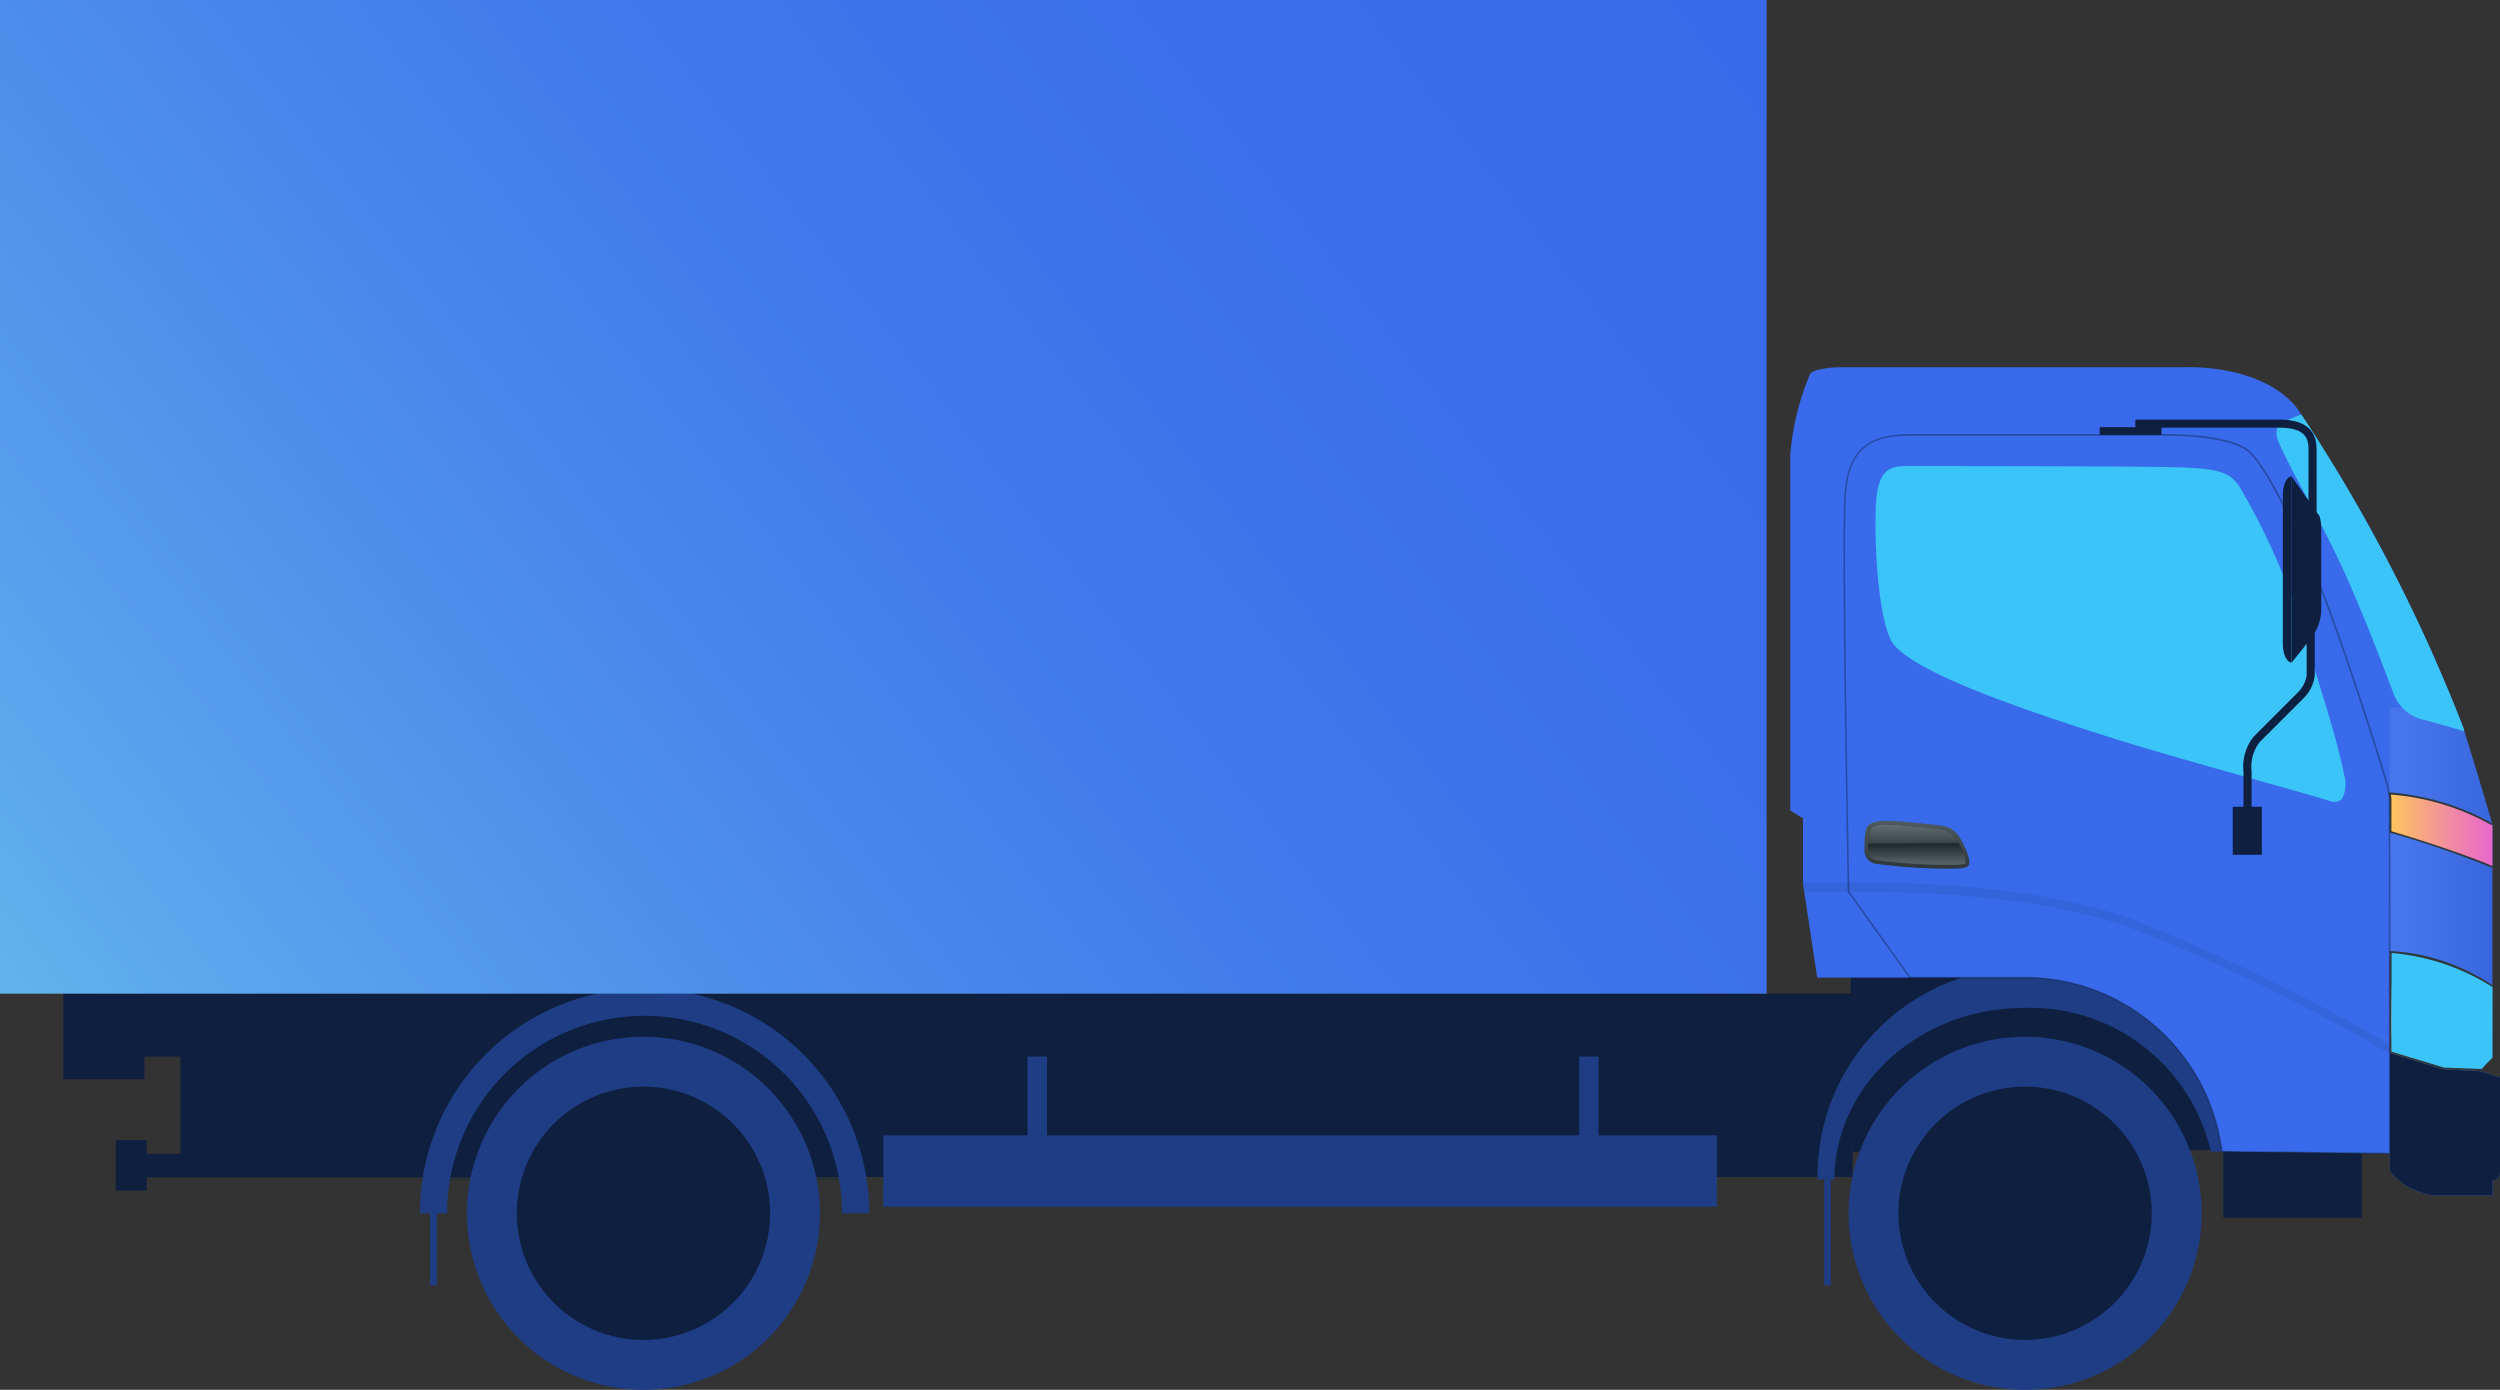 <svg xmlns="http://www.w3.org/2000/svg" xmlns:xlink="http://www.w3.org/1999/xlink" width="107.928" height="60" viewBox="0 0 107.928 60">
  <rect x="0" y="0" width="107.928" height="60" fill="#333333" stroke="none"/>
  <defs>
    <linearGradient id="linear-gradient" x1="1.129" y1="0.227" x2="-0.107" y2="0.763" gradientUnits="objectBoundingBox">
      <stop offset="0" stop-color="#386aeb"/>
      <stop offset="0.237" stop-color="#3a6deb"/>
      <stop offset="0.467" stop-color="#4079eb"/>
      <stop offset="0.695" stop-color="#4b8deb"/>
      <stop offset="0.92" stop-color="#5ba8ec"/>
      <stop offset="1" stop-color="#62b4ed"/>
    </linearGradient>
    <linearGradient id="linear-gradient-2" x1="0.167" y1="0.5" x2="1.102" y2="0.5" gradientUnits="objectBoundingBox">
      <stop offset="0" stop-color="#fff"/>
      <stop offset="1"/>
    </linearGradient>
    <linearGradient id="linear-gradient-3" x1="0.5" y1="-0.095" x2="0.5" y2="1.317" gradientUnits="objectBoundingBox">
      <stop offset="0" stop-color="#555e61"/>
      <stop offset="1" stop-color="#222b2e"/>
    </linearGradient>
    <linearGradient id="linear-gradient-4" x1="0.5" y1="0.926" x2="0.5" y2="0.42" gradientUnits="objectBoundingBox">
      <stop offset="0" stop-color="#555e61"/>
      <stop offset="0.812" stop-color="#222b2e"/>
    </linearGradient>
    <linearGradient id="linear-gradient-5" x1="0.5" y1="-0.066" x2="0.5" y2="2.104" gradientUnits="objectBoundingBox">
      <stop offset="0.039" stop-color="#626d70"/>
      <stop offset="0.781" stop-color="#222b2e"/>
    </linearGradient>
    <linearGradient id="linear-gradient-6" x1="0.5" y1="1" x2="0.5" gradientUnits="objectBoundingBox">
      <stop offset="0" stop-color="#474747"/>
      <stop offset="0.004" stop-color="#4b4b4b"/>
      <stop offset="0.026" stop-color="#616161"/>
      <stop offset="0.051" stop-color="#727272"/>
      <stop offset="0.082" stop-color="#7e7e7e"/>
      <stop offset="0.126" stop-color="#858585"/>
      <stop offset="0.249" stop-color="#878787"/>
      <stop offset="0.357" stop-color="#d3d3d3"/>
      <stop offset="0.446" stop-color="#f3f3f3"/>
      <stop offset="0.483" stop-color="#fff"/>
      <stop offset="0.558" stop-color="#fff"/>
      <stop offset="0.721" stop-color="#d3d3d3"/>
      <stop offset="0.771" stop-color="#e3e3e3"/>
      <stop offset="0.87" stop-color="#878787"/>
    </linearGradient>
    <linearGradient id="linear-gradient-7" x1="1" y1="0.5" x2="0" y2="0.5" gradientUnits="objectBoundingBox">
      <stop offset="0" stop-color="#e967cd"/>
      <stop offset="0.33" stop-color="#ef83ab"/>
      <stop offset="1" stop-color="#fec55e"/>
    </linearGradient>
  </defs>
  <g id="minitruck" transform="translate(0 0)">
    <path id="Path_13213" data-name="Path 13213" d="M349.2,236a8.524,8.524,0,0,1,16.807,0Z" transform="translate(-329.776 -185.046)" fill="#263133"/>
    <path id="Path_13214" data-name="Path 13214" d="M95.778,224.949v-3.7h77.159v-1.108h16.085V228l-15.981.074-.018-.457v1.549H114.65v.013H99.378v.575H98.037v-2.175h1.341v.588h1.453v-4.2H99.281v.983Z" transform="translate(-93.042 -178.353)" fill="#0f1f3f"/>
    <g id="Group_4948" data-name="Group 4948" transform="translate(79.805 44.758)">
      <path id="Path_13215" data-name="Path 13215" d="M99.741,240.357a7.621,7.621,0,1,1,7.621,7.621A7.621,7.621,0,0,1,99.741,240.357Z" transform="translate(-99.741 -232.736)" fill="#1e3d84"/>
      <path id="Path_13216" data-name="Path 13216" d="M108.875,247.338a5.467,5.467,0,1,1,5.467,5.467A5.467,5.467,0,0,1,108.875,247.338Z" transform="translate(-106.722 -239.717)" fill="#0f1f3f"/>
    </g>
    <g id="Group_4949" data-name="Group 4949" transform="translate(78.456 42.205)">
      <path id="Path_13217" data-name="Path 13217" d="M102.275,221.907H105a8.56,8.56,0,0,1,8.5,7.515h-.482a8,8,0,0,0-8.07-6.207c-4.5,0-8.157,3.313-8.186,7.409h-.724c0-.053,0-.105,0-.158A8.984,8.984,0,0,1,102.275,221.907Z" transform="translate(-96.027 -221.907)" fill="#1e3d84"/>
      <rect id="Rectangle_2593" data-name="Rectangle 2593" width="0.291" height="4.561" transform="translate(0.295 8.725)" fill="#1e3d84"/>
    </g>
    <path id="Path_13218" data-name="Path 13218" d="M343.7,233.616a9.7,9.7,0,0,1,19.4,0h-1.175a8.525,8.525,0,1,0-17.05,0h-.447v3.112h-.291v-3.112Z" transform="translate(-325.573 -181.237)" fill="#1e3d84"/>
    <g id="Group_4950" data-name="Group 4950" transform="translate(20.158 44.758)">
      <path id="Path_13219" data-name="Path 13219" d="M352.741,240.357a7.621,7.621,0,1,1,7.621,7.621A7.621,7.621,0,0,1,352.741,240.357Z" transform="translate(-352.741 -232.736)" fill="#1e3d84"/>
      <path id="Path_13220" data-name="Path 13220" d="M361.875,247.338a5.467,5.467,0,1,1,5.467,5.467A5.467,5.467,0,0,1,361.875,247.338Z" transform="translate(-359.722 -239.717)" fill="#0f1f3f"/>
    </g>
    <rect id="Rectangle_2594" data-name="Rectangle 2594" width="0.839" height="4.107" transform="translate(68.174 45.613)" fill="#1e3d84"/>
    <rect id="Rectangle_2595" data-name="Rectangle 2595" width="0.839" height="4.107" transform="translate(44.36 45.613)" fill="#1e3d84"/>
    <rect id="Rectangle_2596" data-name="Rectangle 2596" width="76.267" height="42.897" transform="translate(0 0)" fill="url(#linear-gradient)"/>
    <path id="Path_13221" data-name="Path 13221" d="M63.728,143.992a8.56,8.56,0,0,0-8.5-7.515h-8.97l-.615-4.065V129.6l-.549-.338V113.935a11.218,11.218,0,0,1,.854-3.514c.161-.261,1.19-.295,1.19-.295H62.186s3.23-.151,4.77,1.744a70.97,70.97,0,0,1,7.19,13.806s.911,2.921,1.262,4.206V139.93l-.561.584.888.28v4.126a.357.357,0,0,1-.322.322v.636H72.855a3.315,3.315,0,0,1-1.073-.364,3.008,3.008,0,0,1-.8-.688v-.754Z" transform="translate(32.193 -94.272)" fill="#386aeb"/>
    <g id="Group_4951" data-name="Group 4951" transform="translate(38.133 49.011)">
      <rect id="Rectangle_2597" data-name="Rectangle 2597" width="35.989" height="3.087" transform="translate(0)" fill="#1e3d84"/>
    </g>
    <path id="Path_13222" data-name="Path 13222" d="M49.86,191.535H45.1V172.429h2.84q.169.429.331.864s.911,2.921,1.262,4.206v10.047l-.561.584.888.28Z" transform="translate(58.068 -141.888)" opacity="0.07" fill="url(#linear-gradient-2)"/>
    <path id="Path_13223" data-name="Path 13223" d="M79.83,206.2a84.937,84.937,0,0,1,10.779,5.283v.384A84.8,84.8,0,0,0,79.872,206.6c-4.8-1.845-11.194-1.742-14.536-1.706l-.057-.378v-.03C68.616,204.455,75.018,204.349,79.83,206.2Z" transform="translate(12.562 -166.38)" fill="#0f1f3f" opacity="0.1"/>
    <path id="Path_13224" data-name="Path 13224" d="M93.25,142.725a.4.4,0,0,0,.328-.13,1.412,1.412,0,0,0,.079-1.055c-.249-1.309-.959-3.558-1.529-5.365-.182-.576-.351-1.113-.49-1.571a28.291,28.291,0,0,0-2.5-5.49c-.4-.578-.805-.767-2.573-.824-1.635-.053-10.057-.055-11.729-.055-.649,0-1.32,0-1.388,1.713-.09,2.253.2,5.261.761,5.976.989,1.26,5.594,2.837,9.5,4.07,1.544.488,4.224,1.243,6.378,1.85,1.436.4,2.57.724,2.962.85A.673.673,0,0,0,93.25,142.725Z" transform="translate(7.536 -108.114)" fill="#3bc4f7"/>
    <path id="Path_13226" data-name="Path 13226" d="M51.619,119.423c0-.138.482-.435,1.055-.617l.006,0a71.085,71.085,0,0,1,6.984,13.5l.054.174c-.537-.161-1.4-.413-1.926-.538a1.83,1.83,0,0,1-1.17-1.183c-.038-.1-.092-.239-.161-.421-.3-.8-.93-2.453-1.761-4.36-.568-1.3-1.274-2.632-1.9-3.8-.5-.935-.925-1.743-1.143-2.277a.775.775,0,0,1-.048-.389C51.617,119.48,51.619,119.45,51.619,119.423Z" transform="translate(46.675 -100.907)" fill="#3bc4f7"/>
    <g id="Group_4952" data-name="Group 4952" transform="translate(79.585 18.739)" opacity="0.4">
      <path id="Path_13229" data-name="Path 13229" d="M88.75,153.467v-.035l-.011-15.3a3.853,3.853,0,0,0-.1-.624c-.093-.4-1.969-6.36-2.987-8.793-.617-1.474-2.148-4.976-3.049-5.667-.771-.591-2.622-.68-3.657-.68H68.45c-1.484,0-3.166,0-3.289,2.748s.15,16.867.152,17.01v.011l2.667,3.733h4.99a8.526,8.526,0,0,1,8.461,7.484l0,.03Zm-9.808-31.026c.826,0,2.831.065,3.614.665.887.68,2.412,4.17,3.027,5.638,1.017,2.43,2.89,8.378,2.983,8.781a3.928,3.928,0,0,1,.1.61l.011,15.26-7.183-.079a8.6,8.6,0,0,0-8.526-7.515H68.017l-2.633-3.686c-.009-.464-.274-14.271-.152-16.994.12-2.681,1.7-2.681,3.219-2.681H78.942Z" transform="translate(-65.13 -122.371)" fill="#0f1f3f"/>
    </g>
    <path id="Path_13230" data-name="Path 13230" d="M70.416,256.635h5.979v-2.77l-5.979-.079Z" transform="translate(25.565 -204.065)" fill="#0f1f3f"/>
    <rect id="Rectangle_2600" data-name="Rectangle 2600" width="1.258" height="2.073" transform="translate(96.389 34.829)" fill="#0f1f3f"/>
    <g id="Group_4953" data-name="Group 4953" transform="translate(92.184 18.114)">
      <path id="Path_13231" data-name="Path 13231" d="M86.154,123.856h.35v-2.865c0-.843-.537-1.27-1.6-1.27H78.677v.35h6.232c1.1,0,1.246.465,1.246.92Z" transform="translate(-78.677 -119.721)" fill="#0f1f3f"/>
    </g>
    <g id="Group_4954" data-name="Group 4954" transform="translate(96.854 27.188)">
      <path id="Path_13232" data-name="Path 13232" d="M79.023,167.2h.35v-2.854a1.779,1.779,0,0,1,.339-1.279l1.87-1.869a1.661,1.661,0,0,0,.517-1v-1.989h-.35v1.98a1.333,1.333,0,0,1-.415.761l-1.869,1.87a2.076,2.076,0,0,0-.442,1.527Z" transform="translate(-79.023 -158.209)" fill="#0f1f3f"/>
    </g>
    <rect id="Rectangle_2601" data-name="Rectangle 2601" width="2.667" height="0.334" transform="translate(90.647 18.441)" fill="#0f1f3f"/>
    <path id="Path_13233" data-name="Path 13233" d="M83.635,130.126v8.034c-.209,0-.38-.358-.38-.795v-6.444C83.255,130.484,83.426,130.126,83.635,130.126Z" transform="translate(15.297 -109.559)" fill="#0f1f3f"/>
    <path id="Path_13234" data-name="Path 13234" d="M78.964,131.738s.152.056.152.7v3.471a2.085,2.085,0,0,1-.349,1.083c-.221.3-.927,1.169-.927,1.169v-8.034Z" transform="translate(21.094 -109.559)" fill="#0f1f3f"/>
    <path id="Path_13235" data-name="Path 13235" d="M47.43,236.414l1.542.073.888.28v4.126a.357.357,0,0,1-.322.322v.636H46.98a3.315,3.315,0,0,1-1.073-.364,3.008,3.008,0,0,1-.8-.688v-.754l0-4.342Z" transform="translate(58.068 -190.245)" fill="#0f1f3f"/>
    <path id="Path_13236" data-name="Path 13236" d="M145.564,193.416a1.067,1.067,0,0,1,.875.589c.238.406.443.966.344,1.12s-.378.154-.995.154a24.371,24.371,0,0,1-3.012-.21.581.581,0,0,1-.488-.645c0-.252-.016-.827.166-1.009s.547-.223,1.219-.182C144.472,193.282,145.564,193.416,145.564,193.416Z" transform="translate(-61.793 -157.777)" fill="url(#linear-gradient-3)"/>
    <path id="Path_13237" data-name="Path 13237" d="M146.287,195.636c.452,0,.81,0,.861-.081a2.168,2.168,0,0,0-.348-.955.918.918,0,0,0-.75-.511c-.017,0-1.1-.135-1.888-.182-.157-.01-.29-.014-.407-.014a1.027,1.027,0,0,0-.69.15c-.127.127-.122.679-.12.861v.034a.424.424,0,0,0,.369.492A24.482,24.482,0,0,0,146.287,195.636Z" transform="translate(-62.291 -158.293)" fill="url(#linear-gradient-4)"/>
    <path id="Path_13238" data-name="Path 13238" d="M144.366,194.044a1.027,1.027,0,0,1,.69-.15c.117,0,.25,0,.407.014.785.047,1.871.18,1.888.182a.918.918,0,0,1,.75.511l.045.079-3.9.031A1.318,1.318,0,0,1,144.366,194.044Z" transform="translate(-63.592 -158.293)" fill="url(#linear-gradient-5)"/>
    <path id="Path_13239" data-name="Path 13239" d="M46.487,217.027a8.768,8.768,0,0,1,4.437,1.482v3.121l-.561.584-1.542-.073-2.331-.711Z" transform="translate(56.677 -175.972)" fill="#2e383b"/>
    <path id="Path_13240" data-name="Path 13240" d="M53.475,223.313v3.268H51.262l-1.329-.406,0-2.862Z" transform="translate(53.314 -180.776)" fill="url(#linear-gradient-6)"/>
    <path id="Path_13241" data-name="Path 13241" d="M50.844,221.913l-.47.49-1.619-.057-2.265-.691,0-4.257a9.581,9.581,0,0,1,4.357,1.472Z" transform="translate(56.757 -176.256)" fill="#3bc4f7"/>
    <path id="Path_13242" data-name="Path 13242" d="M46.525,188.283a2.829,2.829,0,0,0-.038-.294,10.656,10.656,0,0,1,4.461,1.334l.019.068v1.859a41.681,41.681,0,0,0-4.44-1.527Z" transform="translate(56.634 -153.78)" fill="#2e383b"/>
    <path id="Path_13243" data-name="Path 13243" d="M50.872,189.7v1.764c-1.35-.579-3.634-1.292-4.361-1.5v-1.384s0-.07-.023-.2a10.53,10.53,0,0,1,4.3,1.293Z" transform="translate(56.729 -154.077)" fill="url(#linear-gradient-7)"/>
  </g>
</svg>
